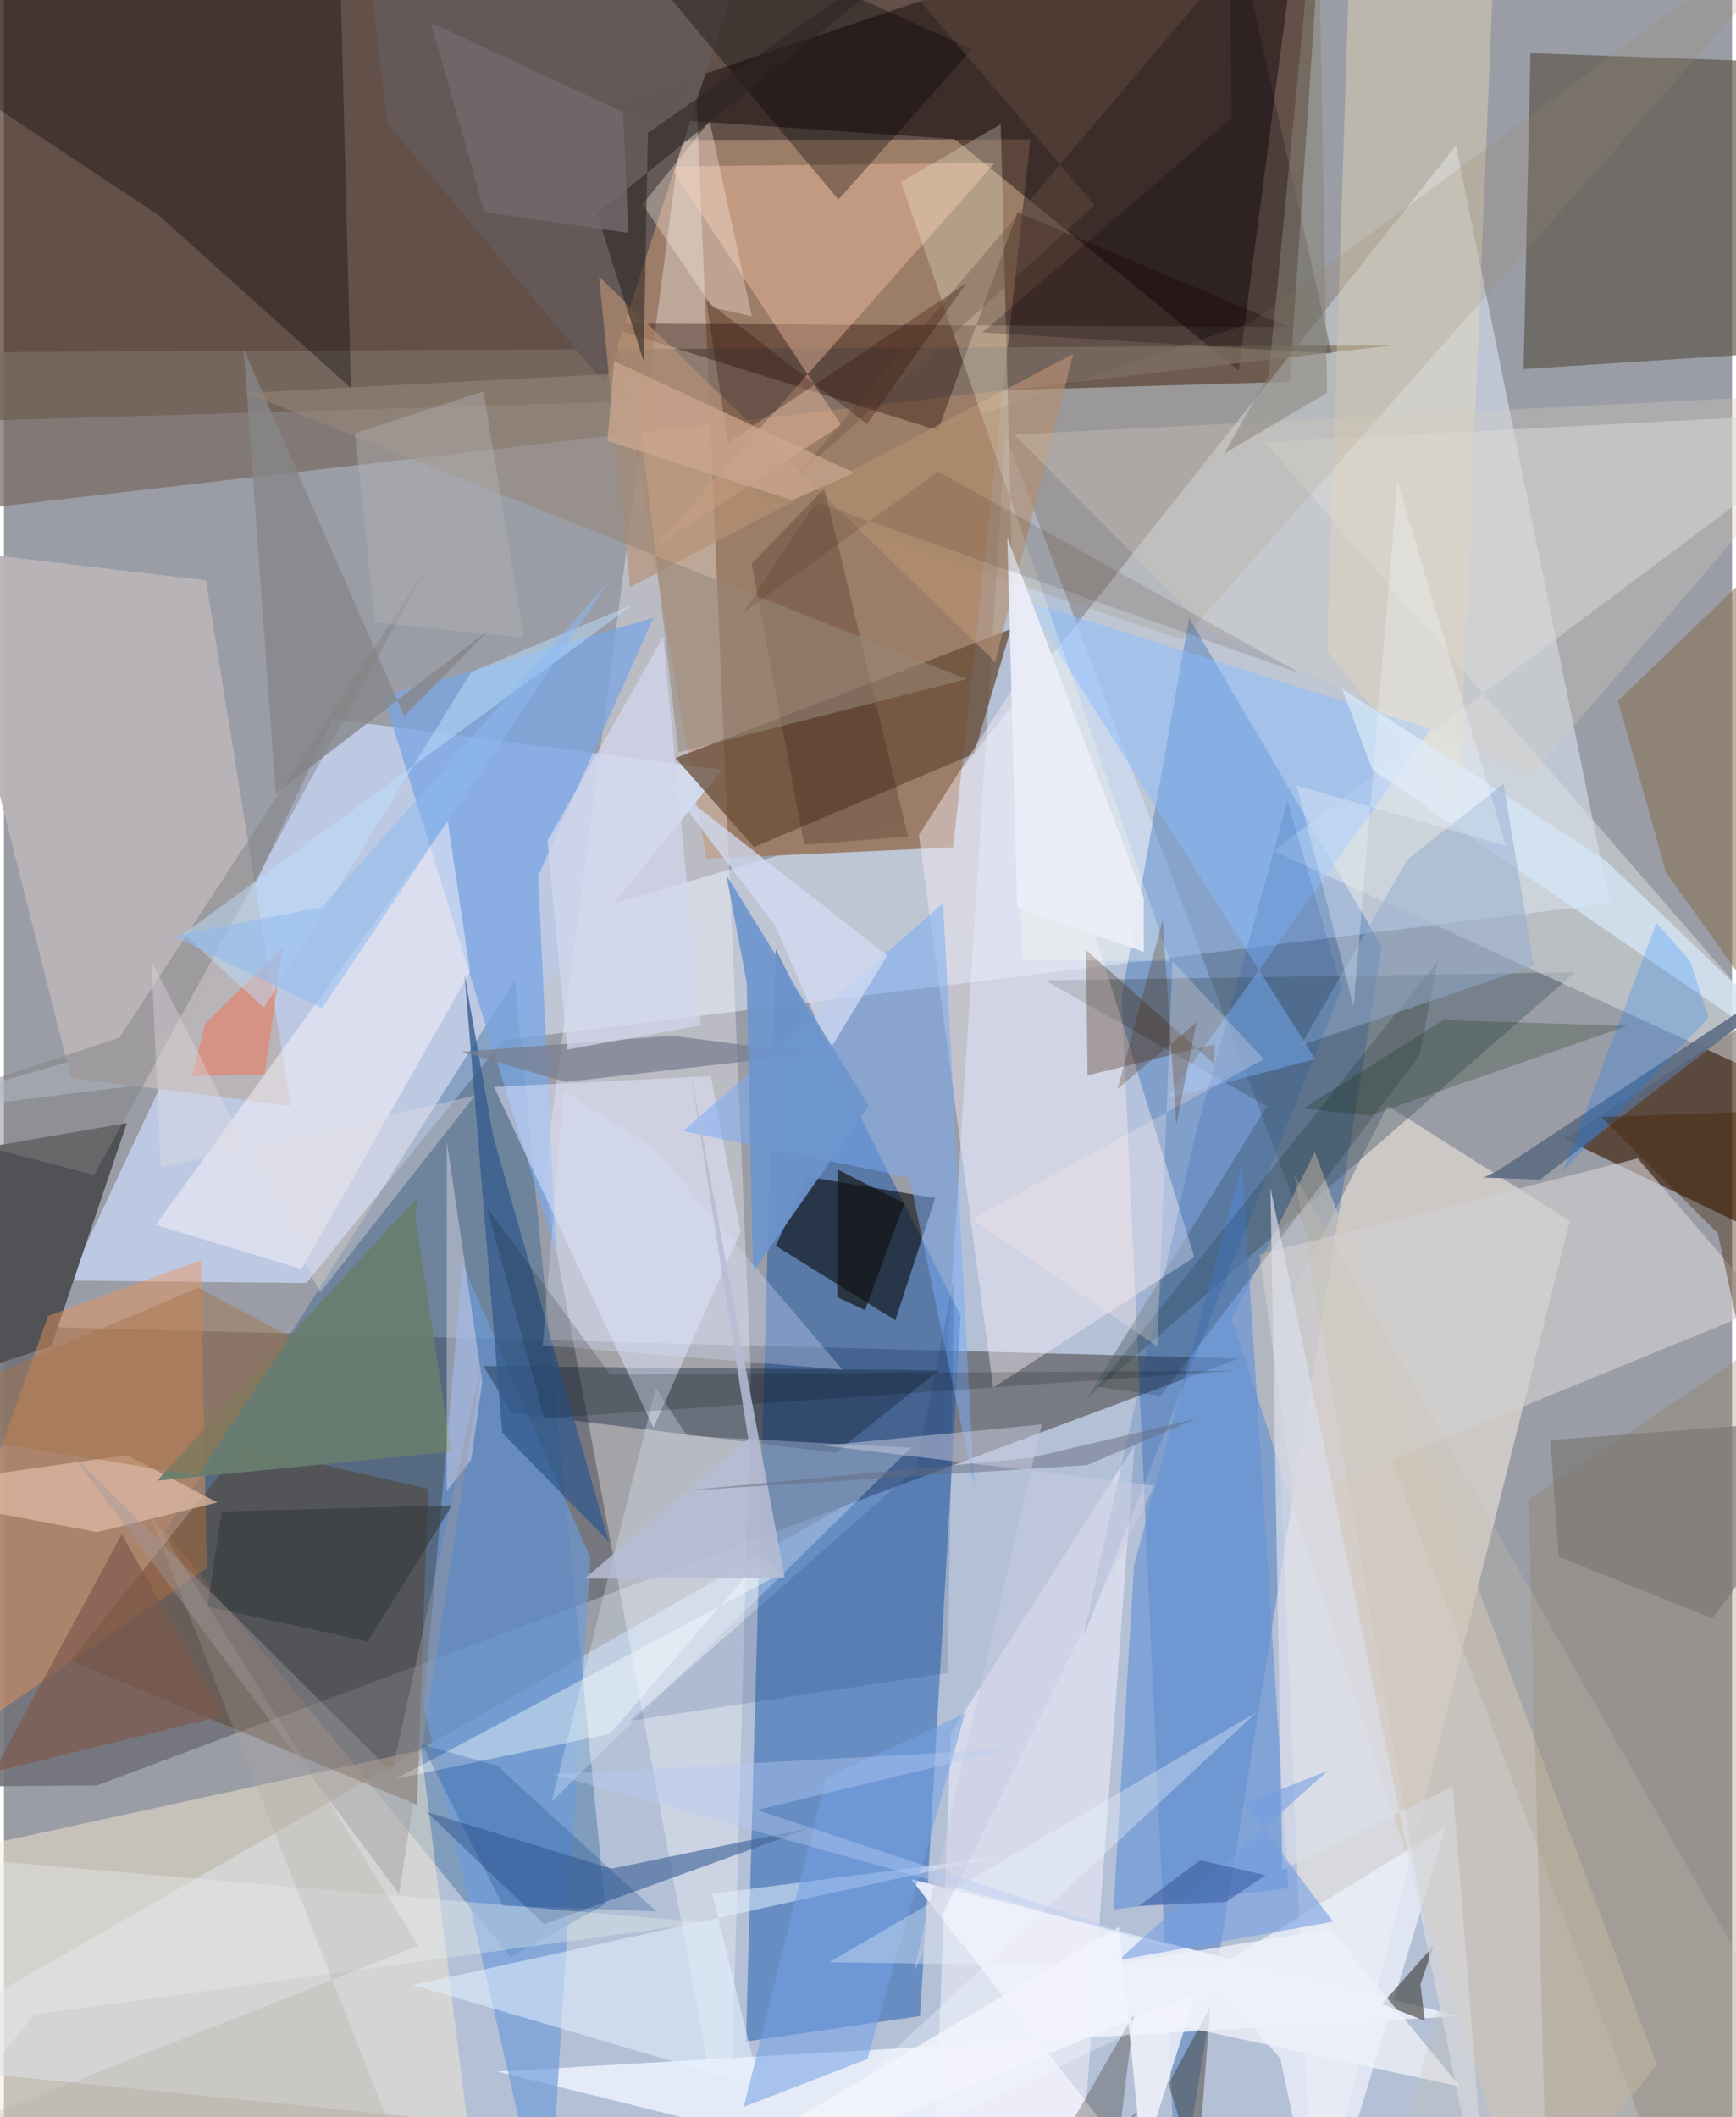 <svg xmlns="http://www.w3.org/2000/svg" width="228" height="278" viewBox="0 0 836 1024"><path fill="#9a9da6" d="M0 0h836v1024H0z"/><path fill="#452919" fill-opacity=".655" d="M-27.12 203.97L-13.699-62H638.59L622 184.65z"/><path fill="#c6d8f8" fill-opacity=".588" d="M814.394 1086l-329.95-876.07-31.015 491.48L-62 997.656z"/><path fill="#72737a" fill-opacity=".898" d="M-47.76 864.308L-62 639.684l659.452 17.337-552.409 206.48z"/><path fill="#dfebff" fill-opacity=".522" d="M-62 540.63l838.8-103.686L702.398 70.4 447.05 392.69z"/><path fill="#9c7d67" fill-opacity=".992" d="M459.208 409.833L496.55 67.424l-217.023.342 60.27 347.57z"/><path fill="#034aa9" fill-opacity=".427" d="M373.352 459.052l-14.385 528.356 84.256-12.318 19.59-338.742z"/><path fill="#bdc9e3" fill-opacity=".988" d="M31.648 619.352l114.7 1.193 201.117-248.242-188.452-24.528z"/><path fill="#fdf4e8" fill-opacity=".498" d="M633.268 1086l-18.532-442.752 54.687-108.41 88.037 55.671z"/><path fill="#fffdff" fill-opacity=".329" d="M361.392 665.81L333.721 17.765l-72.714 553.66 89.864 482.557z"/><path fill="#034eb1" fill-opacity=".286" d="M666.622 457.792l-99.103 613.861-26.825-589.568 32.684-183.107z"/><path fill="#5b5549" fill-opacity=".663" d="M735.144 178.489l3.33-152.796L898 31.434l-14.47 137.454z"/><path fill="#105086" fill-opacity=".31" d="M78 740.8l167.122 205.93 45.605-25.7-43.603-447.06z"/><path fill="#381901" fill-opacity=".627" d="M866.83 502.157l2.793 103.802-114.92-55.194L898 460.068z"/><path fill="#0e0105" fill-opacity=".447" d="M597.286 179.19L629.046-62 281.52 55.057l178.376 12.201z"/><path fill="#e5eaf8" fill-opacity=".984" d="M238.592 1001.93l465.118-26.829-264.828-66.158L578.268 1086z"/><path fill="#505255" fill-opacity=".992" d="M-62 678.608l84.874-27.429 36.56-107.966L-62 564.195z"/><path fill="#f6e9d1" fill-opacity=".475" d="M201.866 846.42L-62 903.89-41.65 1086h273.188z"/><path fill="#6e9cdb" fill-opacity=".663" d="M221.874 611.28l-18.802 213.48 60.04 261.24 20.521-332.682z"/><path fill="#040505" fill-opacity=".573" d="M431.247 638.568l19.248-59.128-61.622-10.26-15.46 33.398z"/><path fill="#ed9557" fill-opacity=".451" d="M21.36 636.422l73.84-26.878 2.965 148.854L-62 869.054z"/><path fill="#455863" fill-opacity=".4" d="M523.839 676.46l87.121-141.417-107.348-60.868 256.479-3.909z"/><path fill="#4f2500" fill-opacity=".31" d="M199.82 872.901L32.266 803.225l83.268-103.73 89.66 20.613z"/><path fill="#694d38" fill-opacity=".753" d="M469.27 364.553l17.85-60.298-162.2 62.371 37.859 43.089z"/><path fill="#b9b4b8" fill-opacity=".973" d="M-31.994 265.359L32.372 521.38l106.403 13.463-41.082-254.146z"/><path fill="#dae0e2" fill-opacity=".506" d="M898 198.893L614.033 411.55 892.3 538.971 610.012 213.877z"/><path fill="#7ba5e2" fill-opacity=".773" d="M258.42 423.736l55.775-124.938-130.53 38.144 83.473 268.805z"/><path fill="#7a6d65" fill-opacity=".737" d="M-62 170.566l733.782-3.537L-62 251.89V16.325z"/><path fill="#f6edf6" fill-opacity=".447" d="M490.23 329.387l-47.626 74.505 35.979 267.217 97.29-63.096z"/><path fill="#080305" fill-opacity=".337" d="M161.654-53.73l6.212 241.425-93.19-83.7L-62 13.462z"/><path fill="#f4f0fc" fill-opacity=".537" d="M448.387 1086h70.083l28.484-386.97-88.759 138.99z"/><path fill="#210800" fill-opacity=".361" d="M490.299 102.761l131.334 55.402-334.987-1.701 165.197 51.713z"/><path fill="#16253d" fill-opacity=".404" d="M402.375 702.666l49.86-39.856-220.298-2.109 13.72 22.687z"/><path fill="#fcc8a9" fill-opacity=".392" d="M322.175 80.49l157.149-1.706L314.578 264.83l90.45-59.282z"/><path fill="#d3c7ba" fill-opacity=".588" d="M799.58 998.593l-62.333 78.879-143.212-439.638 40.125-80.642z"/><path fill="#e2e6ff" fill-opacity=".494" d="M341.924 520.487l-104.838 5.221L314.23 690.59l42.109-94.899z"/><path fill="#645957" fill-opacity=".992" d="M185.468 59.599L290.74 185.848 370.987-62H170.96z"/><path fill="#887456" fill-opacity=".275" d="M878.32 630.688l-140.717 94.611L746.88 1086l141.685-8.912z"/><path fill="#d3d0d1" fill-opacity=".62" d="M624.388 725.454l227.886-93.248-61.907-71.93L607.32 606.7z"/><path fill="#78abf6" fill-opacity=".518" d="M438.035 569.487l-109.518-22.405L454.32 436.887l15.095 282.373z"/><path fill="#e3f2ff" fill-opacity=".294" d="M438.785 700.236l-173.79 171.149 50.345-200.082 15.06 23.17z"/><path fill="#ecdeb8" fill-opacity=".408" d="M722.522-62h-70.175l-12.172 376.607 63.532 80.619z"/><path fill="#866b4e" fill-opacity=".533" d="M898 226.248L780.832 338.97l23.248 82.953 83.485 117.061z"/><path fill="#46689a" fill-opacity=".651" d="M261.217 930.672l-56.734-54.274 89.472 27.417 96.617-19.886z"/><path fill="#89bcff" fill-opacity=".486" d="M494.654 290.924l139.659 221.251-71.273 18.909 127.188-178.665z"/><path fill="#b89173" fill-opacity=".659" d="M479.509 320.075L287.886 133.79l15.032 150.205 214.354-112.83z"/><path fill="#6593d5" fill-opacity=".643" d="M536.765 923.56l9.933-166.44 52.243-193.793 22.444 349.916z"/><path fill="#e4f2ff" fill-opacity=".533" d="M478.958 898.333l-281.11 61.74 167.81 49.28-22.986-93.37z"/><path fill="#f6f2fb" fill-opacity=".494" d="M73.43 592.44l70.552 21.352 81.472-143.794-10.727-72.776z"/><path fill="#ebf0fa" fill-opacity=".78" d="M617.545 995.861l18.95 90.139 61.19-202.631-115.49 71.034z"/><path fill="#e0baa6" fill-opacity=".725" d="M103.279 726.707l-58.143 14.3L-62 720.96l121.49-17.197z"/><path fill="#412000" fill-opacity=".306" d="M524.227 520.11l-.796-60.642 62.063 55.04.409-9.512z"/><path fill="#355b8f" fill-opacity=".78" d="M222.834 471.497l13.786 77.932 56.007 196.237-51.577-52.654z"/><path fill="#000200" fill-opacity=".322" d="M277.816-62h-6.444L403.676 96.548l64.59-72.72z"/><path fill="#777d8f" fill-opacity=".729" d="M221.44 508.765l50.396 14.521 118.742-13.582-67.358-8.767z"/><path fill="#ffffea" fill-opacity=".255" d="M564.144 464.878l-71.607-.39-10.302-404.42-48.267 27.905z"/><path fill="#9c8669" fill-opacity=".204" d="M602.689 156.272l-241.68 82.377 209.11 70.877L898-62z"/><path fill="#697e6f" fill-opacity=".929" d="M199.055 588.67l1.482-10.197L74.069 716.15l142.289-14.07z"/><path fill="#000e0a" fill-opacity=".173" d="M693.575 464.904l-8.787 45.614-125.188 164.6-30.511-4.346z"/><path fill="#878689" fill-opacity=".792" d="M235.673 303.795L131.486 383.89 115.97 168.885l77.627 177.51z"/><path fill="#d6e7f7" fill-opacity=".749" d="M774.917 416.206L898 534.322 661.934 372.27l-14.674-39.291z"/><path fill="#ffede4" fill-opacity=".341" d="M361.84 152.969l-18.945-4.228-34.003-49.938 32.513-40.167z"/><path fill="#d3dcf3" fill-opacity=".741" d="M320.397 378.373l106.886 83.859-27.921 45.675-26.148-59.98z"/><path fill="#1e0100" fill-opacity=".2" d="M396.895 236.241l-35.15 36.437 25.378 135.875 50.27-3.953z"/><path fill="#6e95cd" fill-opacity=".914" d="M362.396 615.104l56.02-80.183-68.915-111.59 9.817 51.88z"/><path fill="#4b4c49" fill-opacity=".675" d="M666.615 969.28l25.068-28.308-6.433 18.796 2.115 17.591z"/><path fill="#fceffb" fill-opacity=".365" d="M225.991 706.186l-11.801 14.967.042-169.133 17.175 116.262z"/><path fill="#f7ffff" fill-opacity=".408" d="M375.618 761.24l-9.14-7.697-73.286 85.103-103.473 21.661z"/><path fill="#978678" fill-opacity=".565" d="M326.349 363.85l139.32-35.375L117.042 190.02l187.925-9.723z"/><path fill="#5b6b82" fill-opacity=".878" d="M898 450.669L743.178 570.495l-27.209-.97 7.123-3.586z"/><path fill="#ff603d" fill-opacity=".408" d="M135.108 458.099l-37.593 36.833-6.556 25.464 35.16-.782z"/><path fill="#07000c" fill-opacity=".227" d="M593.967 57.106L473.37 160.8l168.973 10.286L592.65-49.137z"/><path fill="#dcdeeb" fill-opacity=".678" d="M618.432 904.446l82.448-40.397L718.418 1086 612.689 574.493z"/><path fill="#73a1e5" fill-opacity=".541" d="M464.915 828.769l-67.184 30.975-39.865 159.29 59.866-23.187z"/><path fill="#ebf0f0" fill-opacity=".345" d="M-40.73 1042.617l17.128-144.088 362.91 31.335-324.5 44.418z"/><path fill="#818284" fill-opacity=".467" d="M55.797 501.934l149.428-228.72-161.61 295.05L-62 540.81z"/><path fill="#92abce" fill-opacity=".502" d="M678.9 415.764l-51.493 89.85 112.655-38.474-14.622-88.032z"/><path fill="#2d1d00" fill-opacity=".357" d="M586.162 1081.661l-22.846-73.75 20.207-37.09-6.316 83.216z"/><path fill="#7b7976" fill-opacity=".69" d="M898 685.211l-71.507 97.579-74.373-29.892-4.034-56.366z"/><path fill="#dae1ff" fill-opacity=".306" d="M270.78 527.607l44.29 28.054 90.565 106.79-145.002-11.73z"/><path fill="#2c2725" fill-opacity=".592" d="M491.305-62L286.823 103.208l22.618 71.456L311.52 64.3z"/><path fill="#0f280b" fill-opacity=".227" d="M785.252 496.177l-124.572 43.39-32.203-3.37 67.843-42.808z"/><path fill="#7e594b" fill-opacity=".678" d="M56.987 742.035L-49.905 939.979l39.138-81.526 116.96-28.598z"/><path fill="#d6cbbf" fill-opacity=".31" d="M738.552 375.504L898 189.567l-409.219 20.57 92.706 93.31z"/><path fill="#00255f" fill-opacity=".141" d="M441.212 710.425L302.647 832.33l153.842-23.188 3.214-191.45z"/><path fill="#34383a" fill-opacity=".573" d="M105.282 731.07l111.535-2.974-40.833 65.819-77.49-16.932z"/><path fill="#9c989d" fill-opacity=".416" d="M231.762 656.093l-44.035 201.175L32.25 702.573l158.886 213.406z"/><path fill="#bee1ff" fill-opacity=".471" d="M225.987 325.123l79.079-33.12L86.924 451.666l38.878 35.722z"/><path fill-opacity=".161" d="M595.723 662.945l-334.278 23.012-27.752-101.805 59.584 80.588z"/><path fill="#111311" fill-opacity=".671" d="M435.563 581.967l-18.983 51.711-13.45-6.333.132-61.708z"/><path fill="#0346a5" fill-opacity=".149" d="M647.158 478.097l-26.156-90.738-44.407 160.662-54.483 243.792z"/><path fill="#0779ff" fill-opacity=".227" d="M815.781 464.853l8.825 27.375-70.36 74.306 45.156-120.071z"/><path fill="#201201" fill-opacity=".263" d="M548.01 1021.304l-10.433 27.523 9.111-74.586-63.805 110.563z"/><path fill="#0a408b" fill-opacity=".239" d="M315.597 924.448l-76.936-70.39-36.463-10.32 39.116 77.89z"/><path fill="#feebea" fill-opacity=".259" d="M468.359 589.628l141.127-77.335-44.193-47.41-7.306 186.382z"/><path fill="#b6bcd3" fill-opacity=".855" d="M377.73 763.084l-96.802.44 79.156-67.698-28.61-180.928z"/><path fill="#a3744a" fill-opacity=".455" d="M93.951 622.808L-62 688.756l155.692 24.877 44.952-67.103z"/><path fill="#f2faff" fill-opacity=".329" d="M329.158 1086l280.89-133.714-210.75-3.231L605.892 828.24z"/><path fill="#eff1f8" fill-opacity=".761" d="M704.447 1009.227l-164.75-35.713 1.787-24.086 100.152-16.484z"/><path fill="#eceef8" fill-opacity=".91" d="M551.446 460.404l-.083-26.123-65.993-174.259 4.84 178.845z"/><path fill="#412000" fill-opacity=".388" d="M829.136 596.562l-56.4-56.263L898 535.776v380.74z"/><path fill="#4a2401" fill-opacity=".259" d="M567.186 543.971l-6.603-98.979-21.822 81.604 38.191-32.176z"/><path fill="#666b7e" fill-opacity=".482" d="M524.002 708.625l-197.51 12.573 170.047-16.054 80.009-18.878z"/><path fill="#6e5445" fill-opacity=".38" d="M527.664 99.205L380.593 233.372 589.079-12.69l-159.316-2.332z"/><path fill="#868275" fill-opacity=".506" d="M611.862 181.313l-21.604 38.129 49.853-29.457L635.528-62z"/><path fill="#739ee2" fill-opacity=".573" d="M600.155 872.266l40.06-15.724-100.985 91.486 103.803-18.581z"/><path fill="#cbcce0" fill-opacity=".49" d="M396.701 699.159l105.374-10.215-62.1 265.234 116.787-235.62z"/><path fill="#2e0c00" fill-opacity=".29" d="M350.271 214.108l115.236-77.082-48.022 68.08-77.688-59.662z"/><path fill="#311700" fill-opacity=".125" d="M357.565 296.517l94.33-68.5 175.317 97.706-234.322-82.7z"/><path fill="#cca790" fill-opacity=".714" d="M381.232 241.835l-89.283-28.564 3.222-38.611 116.188 53.976z"/><path fill="#e3dae0" fill-opacity=".384" d="M75.882 564.69l-4.585-100.105 81.63 160.587 74.893-95.257z"/><path fill="#726a6d" fill-opacity=".808" d="M232.496 102.576L206.564 10.96l92.932 43.28 2.634 58.462z"/><path fill="#f3f5fb" fill-opacity=".816" d="M576.544 964.19L279.338 1086l260.036-153.913 11.329 113.664z"/><path fill="#c8bfac" fill-opacity=".251" d="M673.792 1047.275l20.25-77.188-69.778-401.932L892.26 1039.89z"/><path fill="#afa7a1" fill-opacity=".259" d="M68.83 728.386l131.72 212.636L-62 1044.735l252.651-6.353z"/><path fill="#b8cbf2" fill-opacity=".404" d="M568.321 942.966l-204.174-67.561 122.654-29.46-221.417 12.167z"/><path fill="#d2d6ec" fill-opacity=".737" d="M337.105 495.962l-64.603 11.702-9.558-100.919 55.921-98.6z"/><path fill="#8dbaf2" fill-opacity=".514" d="M153.792 438.777l139.31-158.084-139.255 206.995-72.255-34.948z"/><path fill="#f6f9ff" fill-opacity=".29" d="M652.907 486.879l21.252-254.03 52.39 176.273-101.166-29.189z"/><path fill="#274890" fill-opacity=".439" d="M549.105 921.863l29.578-22.168 31.666 7.287-19.228 12.928z"/><path fill="#b4b2b5" fill-opacity=".404" d="M251.553 308.47l-19.565-119.187-62.201 20.22 9.728 91.596z"/></svg>